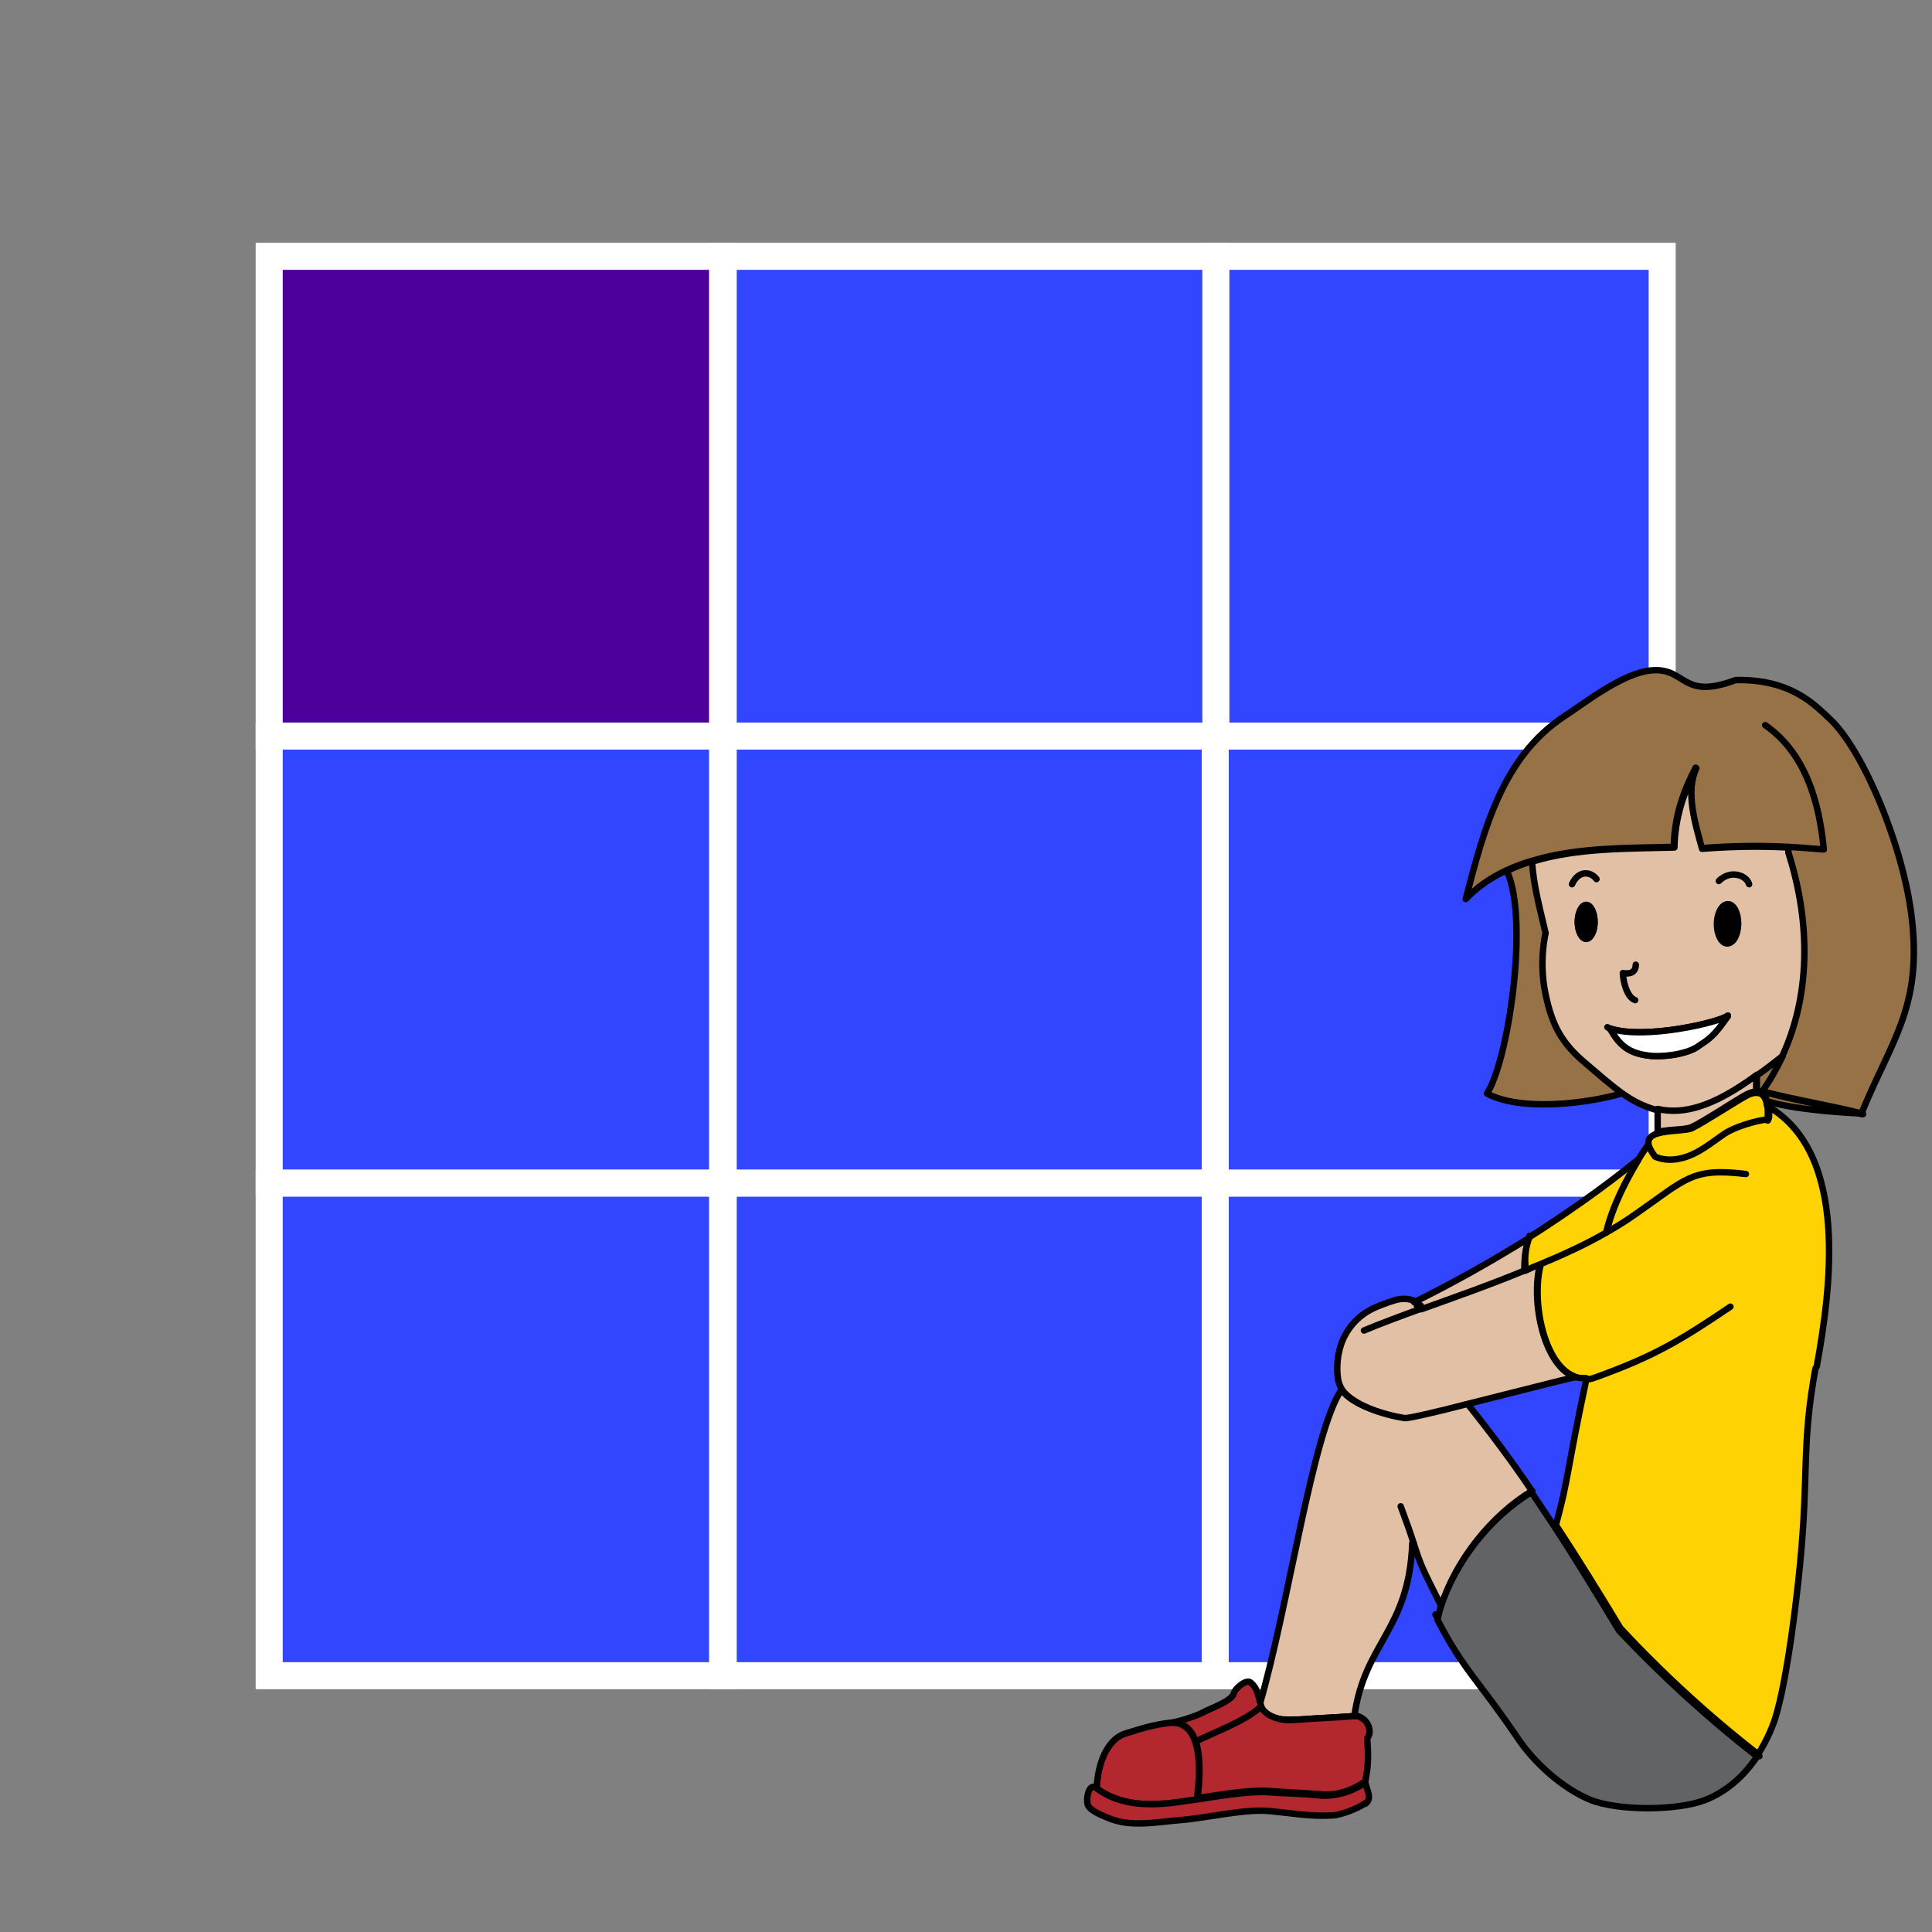 <?xml version="1.0" encoding="UTF-8"?><svg id="Layer_5" xmlns="http://www.w3.org/2000/svg" width="300" height="300" viewBox="0 0 300 300"><rect x="0" y="0" width="300" height="300" fill="#808080" stroke="none"/><defs><style>.cls-1{fill:#e1c0a5;}.cls-1,.cls-2,.cls-3,.cls-4,.cls-5,.cls-6,.cls-7,.cls-8{stroke:#000;stroke-linecap:round;stroke-linejoin:round;}.cls-2{fill:#967246;}.cls-3{fill:#626365;}.cls-4{fill:#b3282e;}.cls-5{fill:#ffd204;}.cls-6{fill:#fff;}.cls-7{fill:none;}.cls-9{fill:#3246ff;}.cls-9,.cls-10{stroke:#fff;stroke-miterlimit:10;stroke-width:4.2px;}.cls-10{fill:#4d0099;}</style></defs><rect class="cls-9" x="41.8" y="183.7" width="70.4" height="76.5"/><rect class="cls-9" x="112.3" y="183.7" width="76.5" height="76.5"/><rect class="cls-9" x="112.3" y="114.3" width="76.5" height="69.4"/><rect class="cls-9" x="188.7" y="183.7" width="69.4" height="76.5"/><rect class="cls-9" x="188.7" y="114.3" width="69.4" height="69.4"/><rect class="cls-9" x="188.7" y="39.8" width="69.4" height="74.5"/><rect class="cls-9" x="112.3" y="39.8" width="76.5" height="74.5"/><rect class="cls-9" x="41.8" y="114.3" width="70.4" height="69.4"/><rect class="cls-10" x="41.8" y="39.8" width="70.4" height="74.5"/><path class="cls-1" d="M237.9,231.5c-6.3,3.8-11.8,10.7-14.1,17.9h0c-3.1-6.2-3.1-6.1-4.3-9.8h-.2c-.5,13.6-7.4,15.4-9,26.9h0c0,0-.2,0-.4,0-2.7.2-5.3.3-8,.5-1.2,0-2.3.1-3.4-.1-1.1-.2-2.2-.9-2.8-1.9,0,0,0-.2-.1-.3,4.5-15.4,8.2-42.3,12.7-48.9h0c1.7,2.4,6.6,3.8,9.7,4.3.4,0,4.8-1,9.8-2.2,3.6,4.5,6.9,8.9,10,13.5Z"/><path class="cls-1" d="M244.3,213.9c-.6.1-9.2,2.3-16.4,4.1-5,1.3-9.4,2.3-9.8,2.2-3.2-.5-8-2-9.7-4.4-.3-.5-.5-1-.6-1.5,0,0-1.4-6.7,4.3-10.5,1.2-.8,3.2-1.5,4.5-1.9,1-.3,2.1-.3,3,.1h0c.4.2.7.4.9.6l.2.5c5-1.8,10.7-3.8,16.2-6,.8-.3,1.6-.6,2.3-1-1.6,5.8.5,15.7,5.1,17.6Z"/><path class="cls-1" d="M236.7,196.9v.4c-5.3,2.2-11,4.2-16,6l-.2-.5c-.3-.3-.6-.5-.9-.6,6.1-3,12.1-6.4,17.9-10-.6,1.5-.8,3.2-.8,4.8Z"/><path class="cls-2" d="M289.1,172.9h0c-5.6-1.4-9.5-1.9-15.7-3.5,1.2-1.7,2.3-3.5,3.2-5.5,4.3-9.2,4.6-20.4,1-31.7v-.7c-3.8-.2-8.4-.2-13.4.2-1.1-4-2.6-8.9-.9-12.5-2,3.8-3.3,7.7-3.4,12.3-6.8.2-15,0-22.1,2.2-1.4.4-2.7.9-4,1.5-2.3,1.1-4.4,2.5-6.2,4.4,2.8-10.8,5.7-22,15.2-28.3,3.5-2.3,9.2-6.8,13.6-7.2,5.5-.5,4.6,4.7,13.1,1.5,8.8-.2,12.5,4.1,14.6,6,5.2,4.8,11.6,20.1,12.8,31.3,1.5,13.7-3.3,18.8-7.9,30.1Z"/><path class="cls-5" d="M281.9,212.5c-2.2,12.1-1,16.2-2.4,30.5-.6,6.1-1.9,16.7-3.5,22.6-.6,2.4-1.7,4.7-3,6.8-7.6-5.9-14.8-12.5-21.4-19.6h0c-3.3-5.5-6.6-10.8-10-16,2-7.3,1.7-8.5,4.7-22.5v-.3c-.7,0-1.3,0-1.9-.3h0c-4.7-1.9-6.7-11.8-5.1-17.6,3.6-1.5,7.1-3.1,10.2-4.9.9-4,3.2-8.3,5-11.3.6-1,1.2-1.8,1.6-2.4.1.5.4,1.1,1,1.8,1.8.8,3.9.5,5.7-.3,1.8-.8,3.4-2.1,5-3.2,1.6-1.1,4.9-2.1,6.9-2.3,0-.6,0-1.1,0-1.6h0c12.4,7.4,9.6,28.2,7.4,40.3Z"/><path class="cls-1" d="M220.7,203.2c-3.3,1.2-6.3,2.3-8.9,3.4"/><path class="cls-7" d="M249.4,191.4c1.6-.9,3.2-1.9,4.6-2.9,7.9-5.5,8.7-7.2,17.1-6.2"/><path class="cls-7" d="M241.5,236.9c0,.1,0,.2-.1.4"/><path class="cls-3" d="M273,272.5c-2,3.1-4.7,5.6-8.2,7-4.4,1.7-13.5,1.7-17.8,0-4.4-1.8-8.8-5.8-11.4-9.7-6.1-9-8.3-10.4-12.4-18.3h0c.2-.7.3-1.3.5-1.9,2.3-7.2,7.8-14.1,14.1-17.9,1.2,1.8,2.4,3.6,3.6,5.4,3.4,5.2,6.6,10.5,10,16.1h0c6.6,7,13.8,13.6,21.4,19.5Z"/><path class="cls-7" d="M223.2,251.3c0-.2-.2-.4-.3-.6"/><path class="cls-7" d="M219.5,239.6c-.4-1.3-1-3-2-5.7"/><path class="cls-7" d="M251.6,253.1s0,0,0-.1"/><path class="cls-7" d="M244.4,213.9s0,0,0,0"/><path class="cls-1" d="M220.6,202.7c-.2,0-.4,0-.6,0"/><path class="cls-7" d="M257.3,172.2h0"/><line class="cls-7" x1="272.7" y1="166.8" x2="272.7" y2="167"/><path class="cls-5" d="M274.6,173.8c-2,.2-5.3,1.2-6.9,2.3-1.6,1.1-3.2,2.4-5,3.2-1.8.8-3.9,1.1-5.7.3-.6-.8-.9-1.4-1-1.8-.2-1,.4-1.5,1.4-1.8,1.7-.5,4.3-.4,5.3-.8,1.5-.7,6.9-4.2,8.4-5,.5-.3,1-.5,1.6-.5.7,0,1.3.3,1.6,1.5,0,.3.2.7.2,1.2,0,.5,0,1,0,1.6Z"/><path class="cls-7" d="M246.2,214.2c.5,0,1-.1,1.5-.3,9.1-3.3,13-5.6,21-11"/><path class="cls-5" d="M254.4,180.1c-1.8,2.9-4.1,7.3-5,11.3-3.1,1.8-6.6,3.4-10.2,4.9-.8.3-1.5.6-2.3,1v-.4c-.2-1.6,0-3.3.6-4.8,5.8-3.7,11.5-7.7,16.8-12h0Z"/><path class="cls-1" d="M219.6,202.1s0,0-.1,0"/><path class="cls-7" d="M273.2,272.7c0,0-.2-.1-.2-.2"/><path class="cls-7" d="M237.5,191.9s0,0,0,.1"/><path class="cls-7" d="M195.7,264.8c0,.1,0,.2,0,.3"/><path class="cls-4" d="M186,279v.4c-1.6.3-3.2.5-4.5.6-4,.4-8,.1-11.2-2.3,0,0,0-.1,0-.2.3-4.8,2.2-7.6,4.4-8.3,2.6-.8,4.4-1.4,7.1-1.7,1.2-.1,3,.4,3.8,3h0c.6,1.7.8,4.4.3,8.4Z"/><path class="cls-4" d="M212,280c-1.1.8-3.9,1.9-5.2,1.9-3.4.2-6.5-.4-9.9-.7-3.8-.3-9.6,1.1-13.4,1.4-3.8.3-7.9,1.2-11.4-.3-.9-.4-2.9-1.1-3.2-2.1-.3-1,.2-3.1,1.1-2.7h.3c0,0,0,.2,0,.2,3.2,2.4,7.2,2.7,11.2,2.3,1.2-.1,2.8-.4,4.5-.6,3.8-.6,8.2-1.3,11-1.1,2.5.2,5.4.2,7.9.5,2.5.2,5.1-.6,7.1-2,.3,1.3,1.1,2.5,0,3.3Z"/><path class="cls-4" d="M195.8,265.1c-2.5,2.3-7.3,4.1-10.1,5.4h0c-.9-2.7-2.7-3.1-3.8-3,1.2-.2,3.8-1,4.9-1.6,1.1-.6,4.6-1.8,4.8-3,.2-.7,1.8-2.1,2.5-1.7.6.4,1,1.1,1.2,1.8.2.6.3,1.2.5,1.8,0,0,0,.2.1.3Z"/><path class="cls-4" d="M212.3,270c.2,2.6.2,4.1-.3,6.6-2.1,1.5-4.6,2.3-7.1,2-2.5-.2-5.3-.3-7.9-.5-2.8-.2-7.2.5-11,1.1v-.4c.5-4,.2-6.7-.3-8.4,2.8-1.4,7.6-3.1,10.1-5.4.5,1,1.6,1.6,2.8,1.9,1.1.3,2.3.2,3.4.1,2.7-.2,5.3-.3,8-.5.1,0,.3,0,.4,0,.6,0,.2-.2,1.1.3,1,.6,1.6,2.2.8,3.1Z"/><path class="cls-7" d="M274.1,112.6c6.3,4.4,8.4,12,9.1,19.3-1.6-.1-3.5-.3-5.6-.4"/><path class="cls-2" d="M251.8,169.6v.2c-5.5,1.6-15.7,2.8-20.9,0,3.3-5.1,6.5-26.6,3.2-34.3v-.3c1.2-.6,2.5-1.1,3.9-1.5.2,3.6,1.2,7.2,2.1,11.1,0,0-1.1,4.4,0,9.5,1,4.8,2.5,7.6,6.2,10.7,2,1.7,3.8,3.3,5.6,4.6Z"/><path class="cls-1" d="M277.7,132.3v-.7c-3.8-.2-8.4-.2-13.4.2-1.1-4-2.6-8.9-.9-12.5-2,3.8-3.3,7.7-3.4,12.3-6.8.2-15,0-22.1,2.2.2,3.6,1.2,7.2,2.1,11.1,0,0-1.1,4.4,0,9.5,1,4.8,2.5,7.6,6.2,10.7,2,1.7,3.8,3.3,5.6,4.6,1.8,1.3,3.6,2.2,5.6,2.7,4,.9,8.6-.3,15.4-5.3,1.2-.9,2.5-1.9,3.9-3,4.3-9.2,4.6-20.4,1-31.7ZM246.3,145.8c-.7,0-1.3-1.2-1.3-2.6s.6-2.6,1.3-2.6,1.3,1.2,1.3,2.6-.6,2.6-1.3,2.6ZM263.5,162.6c-1.9,1.2-5.7,1.6-7.6,1.3-3.1-.4-4.5-1.7-5.9-4.2h0c5.4,1.8,17.2-1,18.3-2-2.2,3.2-3,3.6-4.8,4.8ZM268.2,146.5c-.9,0-1.6-1.4-1.6-3s.7-3,1.6-3,1.6,1.3,1.6,3-.7,3-1.6,3Z"/><path class="cls-1" d="M272.7,167v2.5c-.6,0-1.2.3-1.6.5-1.5.8-6.8,4.3-8.4,5-1,.5-3.6.3-5.3.8,0-4.1,0,.3,0-3.6,4,.9,8.6-.3,15.4-5.3Z"/><path class="cls-6" d="M268.3,157.8c-2.2,3.2-3,3.6-4.8,4.8-1.9,1.2-5.7,1.6-7.6,1.3-3.1-.4-4.5-1.7-5.9-4.2h0c5.4,1.8,17.2-1,18.3-2Z"/><path class="cls-7" d="M244.1,137.3c1-2.2,2.9-2,3.8-.8"/><path class="cls-7" d="M266.9,136.8c1.8-1.8,4.3-.9,4.7.5"/><line class="cls-7" x1="289.1" y1="172.9" x2="289.1" y2="172.9"/><path class="cls-2" d="M289.1,172.9c-.5,0-9.8-.4-14.7-1.9h0c-.4-1.1-1-1.5-1.6-1.5v-2.5c1.3-.9,2.6-1.9,4-3-.9,1.9-1.9,3.7-3.2,5.5,6.2,1.6,10,2.1,15.7,3.5Z"/><path class="cls-8" d="M247.6,143.1c0,1.5-.6,2.6-1.3,2.6s-1.3-1.2-1.3-2.6.6-2.6,1.3-2.6,1.3,1.2,1.3,2.6Z"/><path class="cls-8" d="M269.9,143.4c0,1.7-.7,3-1.6,3s-1.6-1.4-1.6-3,.7-3,1.6-3,1.6,1.3,1.6,3Z"/><path class="cls-7" d="M254,149.8c0,1.2-.9,1.5-2,1.3,0,.9.5,3.7,1.9,4.2"/><path class="cls-7" d="M250,159.7c-.1,0-.3-.1-.4-.2"/><path class="cls-7" d="M237.9,231.5s0,0,0,0"/></svg>